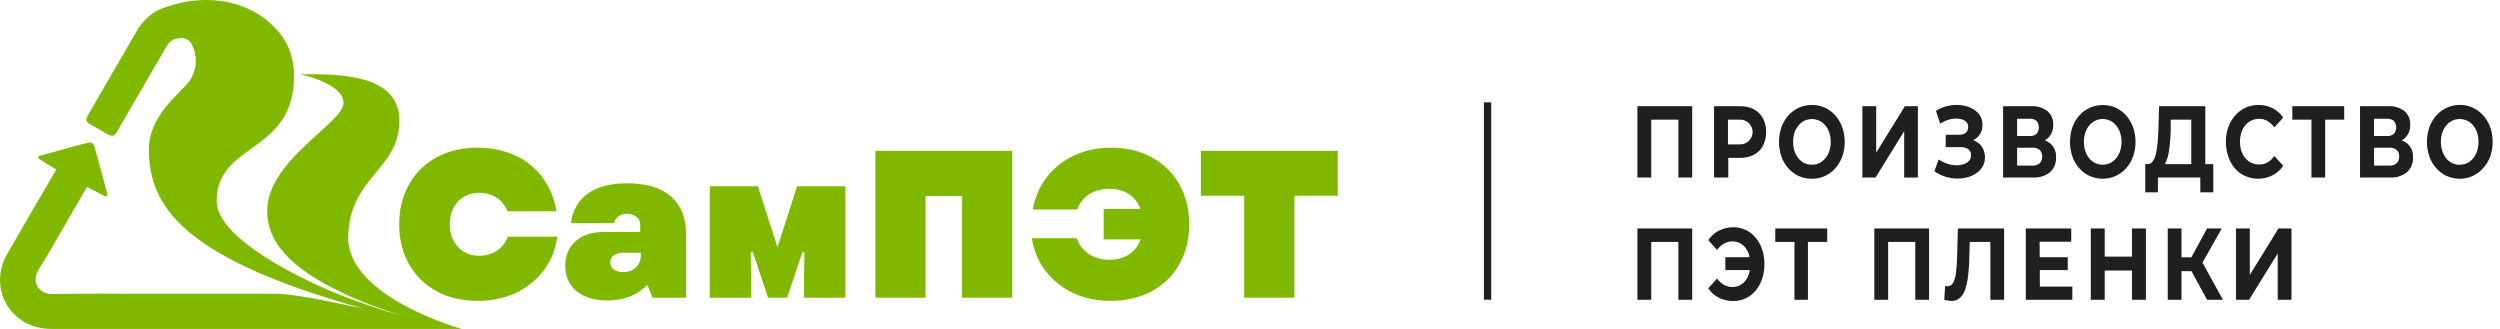 <svg width="342" height="45" viewBox="0 0 342 45" fill="none" xmlns="http://www.w3.org/2000/svg">
<path d="M204 14H203V41H204V14Z" fill="#1F1F1F"/>
<path d="M224 24.283V14.527H231.493V24.283H229.602V15.849L230.028 16.369H225.456L225.891 15.849V24.283H224Z" fill="#1F1F1F"/>
<path d="M234.484 24.283V14.527H238.036C238.694 14.511 239.347 14.656 239.936 14.95C240.458 15.231 240.887 15.656 241.17 16.175C241.47 16.761 241.62 17.412 241.605 18.07C241.619 18.722 241.469 19.367 241.17 19.947C240.892 20.469 240.462 20.896 239.936 21.172C239.347 21.466 238.694 21.611 238.036 21.595H235.541L236.429 20.582V24.283H234.484ZM236.384 20.828L235.497 19.753H237.894C238.131 19.771 238.37 19.741 238.596 19.666C238.822 19.59 239.03 19.47 239.208 19.312C239.47 19.072 239.65 18.755 239.723 18.408C239.795 18.06 239.756 17.699 239.611 17.374C239.467 17.05 239.223 16.778 238.915 16.598C238.607 16.418 238.25 16.338 237.894 16.369H235.497L236.384 15.294V20.828Z" fill="#1F1F1F"/>
<path d="M247.869 24.451C247.257 24.462 246.649 24.339 246.091 24.091C245.532 23.843 245.036 23.475 244.637 23.014C244.225 22.546 243.906 22.005 243.696 21.419C243.258 20.115 243.258 18.704 243.696 17.4C243.905 16.81 244.228 16.265 244.646 15.796C245.046 15.341 245.54 14.977 246.095 14.729C246.649 14.482 247.251 14.355 247.86 14.36C248.468 14.353 249.071 14.478 249.626 14.726C250.181 14.974 250.675 15.339 251.074 15.796C251.484 16.266 251.803 16.807 252.015 17.391C252.476 18.695 252.476 20.115 252.015 21.419C251.811 22.005 251.494 22.547 251.083 23.014C250.686 23.458 250.202 23.818 249.662 24.072C249.099 24.327 248.487 24.456 247.869 24.451ZM247.869 22.529C248.221 22.535 248.571 22.459 248.89 22.309C249.202 22.154 249.478 21.935 249.697 21.666C249.941 21.373 250.128 21.038 250.248 20.679C250.509 19.852 250.509 18.967 250.248 18.14C250.129 17.782 249.945 17.447 249.706 17.153C249.374 16.743 248.912 16.456 248.394 16.339C247.877 16.222 247.335 16.283 246.856 16.51C246.54 16.662 246.261 16.882 246.04 17.153C245.794 17.445 245.608 17.78 245.489 18.14C245.36 18.551 245.297 18.979 245.303 19.41C245.299 19.837 245.362 20.262 245.489 20.67C245.608 21.031 245.792 21.369 246.031 21.666C246.252 21.937 246.531 22.157 246.848 22.309C247.164 22.457 247.51 22.533 247.86 22.529H247.869Z" fill="#1F1F1F"/>
<path d="M254.773 24.283V14.527H256.665V20.881L260.589 14.527H262.365V24.283H260.491V17.947L256.576 24.283H254.773Z" fill="#1F1F1F"/>
<path d="M264.625 23.419L265.211 21.807C265.559 22.053 265.942 22.246 266.347 22.379C266.728 22.513 267.125 22.59 267.528 22.609C267.885 22.622 268.242 22.577 268.585 22.476C268.874 22.391 269.137 22.233 269.348 22.018C269.545 21.805 269.65 21.523 269.641 21.234C269.652 21.074 269.622 20.914 269.554 20.769C269.486 20.625 269.381 20.499 269.251 20.405C268.945 20.209 268.585 20.113 268.221 20.132H266.17V18.431H268.043C268.364 18.451 268.681 18.351 268.931 18.149C269.038 18.053 269.122 17.934 269.178 17.802C269.233 17.669 269.258 17.526 269.251 17.383C269.261 17.139 269.178 16.9 269.02 16.713C268.845 16.53 268.624 16.396 268.381 16.325C268.092 16.245 267.792 16.21 267.493 16.219C267.136 16.231 266.782 16.297 266.445 16.413C266.08 16.532 265.733 16.701 265.415 16.915L264.838 15.153C265.357 14.832 265.928 14.603 266.525 14.474C267.087 14.351 267.666 14.318 268.239 14.377C268.763 14.43 269.272 14.583 269.739 14.827C270.158 15.035 270.523 15.336 270.804 15.708C271.076 16.105 271.216 16.577 271.204 17.056C271.214 17.49 271.11 17.918 270.902 18.299C270.696 18.659 270.387 18.951 270.014 19.136C269.655 19.346 269.25 19.467 268.833 19.489V18.986C269.331 18.975 269.823 19.09 270.263 19.321C270.653 19.523 270.979 19.828 271.204 20.203C271.432 20.609 271.549 21.068 271.541 21.533C271.548 21.971 271.438 22.403 271.222 22.785C271.004 23.159 270.7 23.476 270.334 23.71C269.961 23.97 269.542 24.159 269.1 24.265C268.619 24.391 268.122 24.444 267.626 24.424C267.092 24.402 266.564 24.31 266.054 24.151C265.545 23.977 265.063 23.731 264.625 23.419Z" fill="#1F1F1F"/>
<path d="M274.023 24.283V14.527H277.85C278.648 14.478 279.438 14.713 280.078 15.188C280.347 15.416 280.559 15.702 280.698 16.025C280.836 16.348 280.898 16.698 280.878 17.048C280.898 17.394 280.842 17.741 280.713 18.064C280.584 18.387 280.386 18.677 280.132 18.916C279.572 19.375 278.86 19.611 278.134 19.577L278.356 18.986C279.13 18.938 279.894 19.173 280.505 19.647C280.766 19.887 280.97 20.181 281.102 20.509C281.234 20.837 281.291 21.19 281.268 21.542C281.287 21.916 281.224 22.289 281.083 22.636C280.942 22.983 280.727 23.296 280.451 23.552C279.78 24.085 278.93 24.346 278.072 24.283H274.023ZM275.941 18.608H277.717C278.04 18.623 278.358 18.516 278.605 18.308C278.809 18.059 278.921 17.748 278.921 17.427C278.921 17.105 278.809 16.794 278.605 16.545C278.358 16.337 278.04 16.23 277.717 16.246H275.941V18.608ZM275.941 22.653H278.028C278.389 22.677 278.747 22.567 279.031 22.344C279.151 22.218 279.244 22.068 279.302 21.904C279.36 21.74 279.383 21.566 279.368 21.392C279.378 21.23 279.352 21.068 279.294 20.916C279.236 20.764 279.146 20.626 279.031 20.511C278.745 20.291 278.388 20.184 278.028 20.212H275.941V22.653Z" fill="#1F1F1F"/>
<path d="M287.65 24.451C287.039 24.452 286.434 24.326 285.875 24.08C285.327 23.83 284.84 23.466 284.445 23.014C284.033 22.546 283.714 22.005 283.504 21.419C283.066 20.114 283.066 18.704 283.504 17.4C283.714 16.81 284.036 16.265 284.454 15.796C284.847 15.344 285.335 14.983 285.884 14.739C286.443 14.493 287.048 14.366 287.659 14.366C288.271 14.366 288.876 14.493 289.435 14.739C289.978 14.988 290.462 15.348 290.856 15.796C291.266 16.266 291.585 16.807 291.797 17.391C292.258 18.695 292.258 20.115 291.797 21.419C291.59 22.006 291.27 22.548 290.856 23.014C290.458 23.457 289.975 23.816 289.435 24.072C288.875 24.325 288.266 24.454 287.65 24.451ZM287.65 22.529C288.001 22.535 288.347 22.459 288.663 22.309C288.979 22.157 289.258 21.937 289.479 21.666C289.723 21.373 289.909 21.038 290.03 20.678C290.29 19.852 290.29 18.967 290.03 18.14C289.911 17.782 289.727 17.447 289.488 17.153C289.267 16.882 288.988 16.662 288.672 16.51C288.353 16.358 288.004 16.279 287.65 16.281C287.3 16.278 286.953 16.357 286.638 16.51C286.321 16.662 286.043 16.882 285.822 17.153C285.576 17.445 285.39 17.78 285.271 18.14C285.139 18.551 285.073 18.979 285.076 19.41C285.075 19.837 285.141 20.262 285.271 20.67C285.39 21.031 285.573 21.369 285.813 21.666C286.034 21.937 286.313 22.157 286.629 22.309C286.946 22.457 287.292 22.533 287.642 22.529H287.65Z" fill="#1F1F1F"/>
<path d="M293.473 26.31V22.45H302.777V26.31H301.002V24.283H295.204V26.31H293.473ZM299.767 23.287V16.369H296.953V17.788C296.953 18.396 296.9 18.969 296.855 19.506C296.818 20 296.753 20.492 296.66 20.978C296.591 21.363 296.478 21.738 296.323 22.097C296.226 22.362 296.049 22.59 295.817 22.75L293.783 22.45C293.92 22.455 294.055 22.425 294.176 22.363C294.297 22.301 294.4 22.21 294.476 22.097C294.694 21.791 294.845 21.443 294.92 21.075C295.038 20.562 295.118 20.04 295.16 19.515C295.213 18.925 295.248 18.281 295.275 17.585L295.364 14.527H301.685V23.287H299.767Z" fill="#1F1F1F"/>
<path d="M308.922 24.451C308.31 24.458 307.703 24.331 307.146 24.08C306.599 23.842 306.113 23.484 305.725 23.032C305.332 22.556 305.031 22.012 304.838 21.428C304.608 20.779 304.494 20.097 304.5 19.41C304.495 18.72 304.609 18.034 304.838 17.383C305.044 16.795 305.364 16.253 305.779 15.787C306.167 15.338 306.648 14.977 307.19 14.73C307.748 14.48 308.354 14.354 308.966 14.36C309.635 14.351 310.295 14.502 310.893 14.8C311.48 15.1 311.981 15.543 312.349 16.087L311.124 17.427C310.879 17.067 310.558 16.767 310.182 16.545C309.839 16.351 309.45 16.25 309.055 16.255C308.69 16.253 308.329 16.331 307.998 16.484C307.676 16.635 307.391 16.855 307.164 17.127C306.925 17.421 306.741 17.755 306.622 18.114C306.362 18.94 306.362 19.826 306.622 20.652C306.743 21.01 306.926 21.344 307.164 21.639C307.391 21.912 307.676 22.131 307.998 22.282C308.33 22.432 308.691 22.507 309.055 22.503C309.449 22.506 309.837 22.409 310.182 22.221C310.559 22.001 310.88 21.699 311.124 21.34L312.349 22.679C311.979 23.224 311.478 23.669 310.893 23.975C310.285 24.292 309.608 24.455 308.922 24.451Z" fill="#1F1F1F"/>
<path d="M316.205 24.283V15.849L316.631 16.369H313.586V14.527H320.689V16.369H317.67L318.087 15.849V24.283H316.205Z" fill="#1F1F1F"/>
<path d="M322.852 24.283V14.527H326.687C327.485 14.48 328.274 14.714 328.915 15.188C329.184 15.416 329.396 15.702 329.535 16.025C329.673 16.348 329.735 16.698 329.715 17.048C329.736 17.395 329.679 17.743 329.549 18.066C329.418 18.389 329.217 18.679 328.96 18.916C328.402 19.378 327.688 19.614 326.962 19.577L327.193 18.986C327.966 18.939 328.731 19.174 329.342 19.647C329.602 19.887 329.805 20.182 329.935 20.51C330.066 20.838 330.121 21.191 330.096 21.542C330.117 21.915 330.056 22.288 329.916 22.636C329.777 22.983 329.562 23.295 329.288 23.552C328.616 24.083 327.766 24.344 326.909 24.283H322.852ZM324.769 18.608H326.545C326.886 18.634 327.224 18.526 327.486 18.308C327.691 18.059 327.803 17.748 327.803 17.427C327.803 17.105 327.691 16.794 327.486 16.545C327.224 16.327 326.886 16.219 326.545 16.246H324.769V18.608ZM324.769 22.653H326.865C327.223 22.677 327.578 22.567 327.859 22.344C327.983 22.22 328.078 22.07 328.137 21.906C328.197 21.742 328.22 21.567 328.205 21.392C328.215 21.229 328.189 21.066 328.13 20.914C328.07 20.762 327.977 20.624 327.859 20.511C327.577 20.291 327.222 20.184 326.865 20.212H324.769V22.653Z" fill="#1F1F1F"/>
<path d="M336.489 24.451C335.877 24.453 335.272 24.326 334.713 24.08C334.166 23.83 333.679 23.466 333.284 23.014C332.869 22.548 332.549 22.006 332.343 21.419C331.891 20.117 331.891 18.702 332.343 17.4C332.549 16.81 332.869 16.265 333.284 15.796C333.682 15.346 334.172 14.985 334.722 14.739C335.557 14.355 336.495 14.252 337.395 14.442C338.294 14.633 339.107 15.108 339.712 15.796C340.125 16.265 340.447 16.806 340.662 17.391C341.112 18.697 341.112 20.113 340.662 21.419C340.444 22.009 340.112 22.55 339.685 23.014C339.291 23.461 338.807 23.821 338.265 24.072C337.708 24.324 337.102 24.454 336.489 24.451ZM336.489 22.529C336.839 22.534 337.185 22.459 337.501 22.309C337.818 22.157 338.097 21.937 338.318 21.666C338.558 21.371 338.744 21.037 338.868 20.679C339.119 19.851 339.119 18.968 338.868 18.14C338.749 17.782 338.566 17.447 338.327 17.153C338.106 16.882 337.827 16.662 337.51 16.51C337.192 16.358 336.842 16.279 336.489 16.281C336.135 16.278 335.786 16.357 335.468 16.51C335.153 16.664 334.874 16.884 334.651 17.153C334.409 17.445 334.225 17.78 334.11 18.14C333.973 18.55 333.907 18.979 333.914 19.41C333.909 19.837 333.975 20.263 334.11 20.67C334.225 21.033 334.409 21.371 334.651 21.666C334.869 21.942 335.148 22.166 335.467 22.319C335.785 22.472 336.135 22.55 336.489 22.547V22.529Z" fill="#1F1F1F"/>
<path d="M224 41.01V31.254H231.493V41.01H229.602V32.576L230.028 33.096H225.456L225.891 32.576V41.01H224Z" fill="#1F1F1F"/>
<path d="M237.115 31.087C237.704 31.08 238.287 31.206 238.819 31.457C239.341 31.708 239.802 32.069 240.169 32.514C240.564 32.985 240.865 33.527 241.057 34.109C241.275 34.763 241.383 35.448 241.376 36.136C241.383 36.822 241.275 37.504 241.057 38.155C240.865 38.74 240.564 39.284 240.169 39.758C239.8 40.207 239.333 40.568 238.805 40.814C238.276 41.059 237.698 41.184 237.115 41.177C236.431 41.191 235.755 41.039 235.144 40.737C234.558 40.431 234.058 39.986 233.688 39.441L234.895 38.102C235.15 38.461 235.48 38.762 235.863 38.983C236.221 39.172 236.62 39.269 237.026 39.265C237.365 39.266 237.699 39.187 238.002 39.036C238.306 38.882 238.57 38.662 238.775 38.392C239 38.099 239.168 37.768 239.272 37.414C239.497 36.583 239.497 35.708 239.272 34.876C239.166 34.521 238.998 34.187 238.775 33.889C238.569 33.622 238.305 33.405 238.002 33.255C237.701 33.099 237.365 33.021 237.026 33.026C236.62 33.017 236.219 33.114 235.863 33.307C235.48 33.529 235.15 33.829 234.895 34.189L233.688 32.849C234.058 32.305 234.558 31.86 235.144 31.554C235.753 31.242 236.429 31.082 237.115 31.087ZM236.031 36.947V35.185H240.098V36.947H236.031Z" fill="#1F1F1F"/>
<path d="M245.479 41.01V32.576L245.914 33.096H242.859V31.254H249.962V33.096H246.908L247.325 32.576V41.01H245.479Z" fill="#1F1F1F"/>
<path d="M256.406 41.01V31.254H263.9V41.01H262.009V32.576L262.444 33.096H257.862L258.297 32.576V41.01H256.406Z" fill="#1F1F1F"/>
<path d="M266.918 41.169C266.769 41.167 266.62 41.152 266.474 41.124C266.306 41.096 266.14 41.058 265.977 41.01L266.092 39.106C266.201 39.142 266.315 39.16 266.429 39.159C266.587 39.16 266.741 39.116 266.875 39.034C267.008 38.951 267.115 38.833 267.184 38.692C267.397 38.271 267.53 37.813 267.575 37.344C267.655 36.762 267.699 36.048 267.726 35.211L267.841 31.254H274.162V41.01H272.28V32.576L272.715 33.096H269.084L269.475 32.55L269.404 35.132C269.404 36.092 269.324 36.938 269.244 37.679C269.177 38.322 269.043 38.957 268.844 39.574C268.708 40.029 268.45 40.44 268.098 40.763C267.771 41.042 267.349 41.187 266.918 41.169Z" fill="#1F1F1F"/>
<path d="M279.056 39.203H283.495V41.01H277.129V31.254H283.344V33.069H279.02L279.056 39.203ZM278.913 35.185H282.873V36.947H278.913V35.185Z" fill="#1F1F1F"/>
<path d="M287.923 41.01H286.023V31.254H287.923V41.01ZM291.794 37.009H287.781V35.105H291.794V37.009ZM291.652 31.254H293.561V41.01H291.652V31.254Z" fill="#1F1F1F"/>
<path d="M296.547 41.01V31.254H298.429V41.01H296.547ZM297.879 37.079V35.202H300.746V37.115L297.879 37.079ZM301.039 36.383L299.264 36.136L301.927 31.254H303.934L301.039 36.383ZM301.927 41.01L299.37 36.313L300.906 35.211L304.094 41.01H301.927Z" fill="#1F1F1F"/>
<path d="M305.883 41.01V31.254H307.774V37.608L311.698 31.254H313.474V41.01H311.592V34.673L307.676 41.01H305.883Z" fill="#1F1F1F"/>
<path d="M68.003 34.275C67.306 34.748 66.481 34.989 65.549 34.989C64.375 34.989 63.401 34.582 62.654 33.781C61.908 32.983 61.531 31.94 61.531 30.682C61.531 29.405 61.909 28.357 62.654 27.568C63.402 26.777 64.395 26.375 65.607 26.375C66.5 26.375 67.301 26.611 67.988 27.075C68.655 27.526 69.136 28.139 69.419 28.898H76.147C75.832 27.155 75.191 25.616 74.244 24.32C73.275 22.998 72.011 21.97 70.486 21.266C68.958 20.56 67.208 20.203 65.286 20.203C63.21 20.203 61.34 20.647 59.726 21.523C58.116 22.399 56.846 23.644 55.955 25.224C55.062 26.805 54.609 28.642 54.609 30.682C54.609 32.723 55.062 34.559 55.955 36.14C56.846 37.72 58.115 38.965 59.726 39.84C61.339 40.717 63.229 41.161 65.344 41.161C67.266 41.161 69.031 40.789 70.588 40.055C72.141 39.322 73.431 38.275 74.419 36.942C75.386 35.638 75.998 34.103 76.24 32.379H69.477C69.176 33.176 68.68 33.813 68.003 34.275Z" fill="#80B800"/>
<path d="M91.789 26.874C90.412 25.679 88.401 25.073 85.81 25.073C83.525 25.073 81.702 25.549 80.393 26.489C79.117 27.404 78.345 28.76 78.098 30.521H84.024C84.084 30.149 84.27 29.844 84.579 29.614C84.907 29.37 85.311 29.246 85.78 29.246C86.29 29.246 86.72 29.385 87.058 29.66C87.403 29.941 87.578 30.294 87.578 30.711V31.741H82.508C80.926 31.741 79.652 32.166 78.722 33.005C77.794 33.84 77.324 34.971 77.324 36.364C77.324 37.814 77.843 38.977 78.865 39.823C79.892 40.672 81.315 41.103 83.093 41.103C84.185 41.103 85.2 40.93 86.109 40.588C87.016 40.247 87.804 39.738 88.452 39.076L88.564 38.962L89.269 40.727H93.857V32.102C93.857 29.825 93.161 28.066 91.789 26.874ZM87.666 34.886C87.666 35.588 87.439 36.159 86.991 36.584C86.545 37.007 85.951 37.221 85.225 37.221C84.698 37.221 84.274 37.102 83.965 36.866C83.647 36.625 83.486 36.3 83.486 35.901C83.486 35.501 83.647 35.176 83.965 34.935C84.274 34.699 84.698 34.58 85.225 34.58H87.666V34.886Z" fill="#80B800"/>
<path d="M106.36 33.824L103.677 25.479H97.098V40.727H102.752V37.35L102.696 34.54L102.976 34.465L105.07 40.727H107.677L109.772 34.465L110.051 34.54L109.996 37.642V40.727H115.65V25.479H109.044L106.36 33.824Z" fill="#80B800"/>
<path d="M119.75 40.727H126.613V26.811H131.611V40.727H138.474V20.637H119.75V40.727Z" fill="#80B800"/>
<path d="M157.567 21.523C155.954 20.647 154.083 20.203 152.008 20.203C150.163 20.203 148.457 20.56 146.939 21.265C145.423 21.97 144.158 22.979 143.18 24.264C142.224 25.52 141.58 27 141.264 28.666H147.348C147.67 27.792 148.22 27.096 148.986 26.595C149.768 26.084 150.707 25.825 151.774 25.825C152.763 25.825 153.631 26.054 154.356 26.507C155.082 26.962 155.622 27.612 155.96 28.44L156.017 28.581H150.98V32.754H156.047L155.989 32.895C155.651 33.723 155.111 34.378 154.386 34.842C153.662 35.305 152.783 35.539 151.774 35.539C150.706 35.539 149.763 35.275 148.971 34.754C148.195 34.244 147.63 33.514 147.29 32.582H141.145C141.423 34.268 142.054 35.768 143.019 37.042C144.007 38.346 145.282 39.37 146.808 40.084C148.335 40.799 150.075 41.161 151.978 41.161C154.074 41.161 155.955 40.717 157.567 39.84C159.178 38.965 160.447 37.72 161.339 36.14C162.232 34.559 162.684 32.723 162.684 30.682C162.684 28.642 162.232 26.805 161.339 25.224C160.447 23.644 159.178 22.399 157.567 21.523Z" fill="#80B800"/>
<path d="M164.277 20.637V26.781H170.208V40.727H177.071V26.781H183.001V20.637H164.277Z" fill="#80B800"/>
<path d="M47.637 32.397C47.799 24.138 54.637 23.254 54.637 16.508C54.637 9.761 45.371 10.163 41.082 10.163C41.082 10.163 46.99 11.367 46.99 14.098C46.99 16.829 36.55 21.889 36.55 28.876C36.55 33.826 40.976 37.405 47.67 40.442C50.061 41.526 52.524 42.438 55.038 43.183C53.787 42.851 52.585 42.511 51.805 42.24C49.816 41.551 47.726 40.853 46.019 40.144C39.176 37.305 29.644 32.138 29.644 27.515C29.644 23.821 31.826 22.172 34.207 20.458C36.138 19.07 38.198 17.638 39.335 15.044C39.884 13.793 40.218 12.273 40.218 10.354C40.218 10.181 40.212 10.009 40.203 9.838C40.088 7.296 39.125 5.305 37.64 3.84C34.465 0.387 28.726 -1.191 22.53 1.023C22.531 1.024 22.533 1.024 22.534 1.025C20.991 1.52 19.647 2.625 18.697 4.259C18.632 4.369 18.569 4.48 18.505 4.59C18.482 4.63 18.459 4.67 18.436 4.709C16.292 8.398 14.159 12.093 12.023 15.785C11.675 16.387 11.743 16.651 12.357 17.01C13.114 17.452 13.875 17.886 14.639 18.314C15.223 18.642 15.498 18.67 15.796 18.316C15.883 18.213 15.97 18.08 16.069 17.911C18.136 14.341 20.201 10.77 22.279 7.206C22.437 6.935 22.594 6.663 22.753 6.392C22.943 6.066 23.21 5.739 23.523 5.539C23.764 5.386 24.018 5.298 24.273 5.266C24.892 5.072 25.547 5.247 26.03 5.727C27.266 7.679 26.956 10.217 25.295 11.828C24.905 12.206 24.501 12.619 24.1 13.057C22.265 14.858 20.518 17.281 20.376 20.046C20.369 20.166 20.364 20.285 20.364 20.405C20.364 28.177 25.013 34.883 47.017 41.448C47.833 41.691 48.706 41.945 49.602 42.196L43.988 41.036C42.44 40.739 39.398 40.186 37.822 40.186H19.137C15.142 40.172 11.146 40.141 7.153 40.225C5.332 40.264 4.242 38.576 5.253 36.933C7.217 33.74 7.846 32.562 9.725 29.317C10.441 28.081 11.164 26.848 11.904 25.578C11.935 25.595 11.977 25.618 12.023 25.642C12.097 25.682 12.187 25.73 12.292 25.784C12.323 25.8 12.356 25.817 12.389 25.834C12.819 26.055 13.416 26.355 13.912 26.604C14.052 26.674 14.182 26.738 14.299 26.797C14.326 26.811 14.354 26.825 14.38 26.837C14.38 26.837 14.38 26.837 14.38 26.837C14.38 26.837 14.381 26.838 14.381 26.838C14.555 26.925 14.75 26.767 14.699 26.581C14.699 26.58 14.699 26.58 14.699 26.579C14.697 26.573 14.695 26.566 14.694 26.559C14.668 26.466 14.64 26.362 14.609 26.248C14.589 26.172 14.568 26.093 14.545 26.01C14.519 25.915 14.492 25.815 14.464 25.711C14.45 25.657 14.435 25.602 14.419 25.545C14.398 25.466 14.376 25.385 14.354 25.302C14.343 25.261 14.331 25.22 14.32 25.177C14.29 25.065 14.258 24.949 14.226 24.831C14.19 24.698 14.154 24.563 14.116 24.425C13.88 23.553 13.619 22.592 13.389 21.753C13.343 21.584 13.298 21.421 13.255 21.264C13.2 21.064 13.149 20.876 13.1 20.701C13.078 20.621 13.057 20.544 13.036 20.47C13.002 20.346 12.97 20.231 12.941 20.127C12.784 19.567 12.487 19.399 11.925 19.546C11.828 19.571 11.721 19.599 11.606 19.629C11.422 19.678 11.216 19.733 10.995 19.792C10.937 19.808 10.878 19.824 10.819 19.84C10.434 19.943 10.009 20.059 9.567 20.179C9.567 20.179 9.567 20.179 9.566 20.18C8.001 20.607 6.236 21.095 5.401 21.326C5.213 21.378 5.176 21.627 5.342 21.73C5.342 21.73 5.343 21.73 5.343 21.731C5.343 21.731 5.343 21.731 5.343 21.731C5.512 21.836 5.717 21.964 5.936 22.1C5.942 22.103 5.947 22.107 5.952 22.11C6.2 22.264 6.465 22.428 6.714 22.582C6.778 22.622 6.841 22.661 6.902 22.698C6.954 22.73 7.005 22.761 7.054 22.792C7.132 22.84 7.207 22.886 7.277 22.928C7.342 22.968 7.401 23.003 7.456 23.037C7.517 23.073 7.573 23.107 7.619 23.134C7.648 23.152 7.674 23.167 7.696 23.18C7.526 23.48 7.393 23.719 7.256 23.956C4.767 28.253 3.447 30.436 0.98 34.745C-1.735 39.486 1.491 44.988 6.976 44.996C10.98 45.002 14.984 45 18.988 44.998V45H39.417H40.191H63.176C63.176 45 47.475 40.656 47.637 32.397Z" fill="#80B800"/>
</svg>
